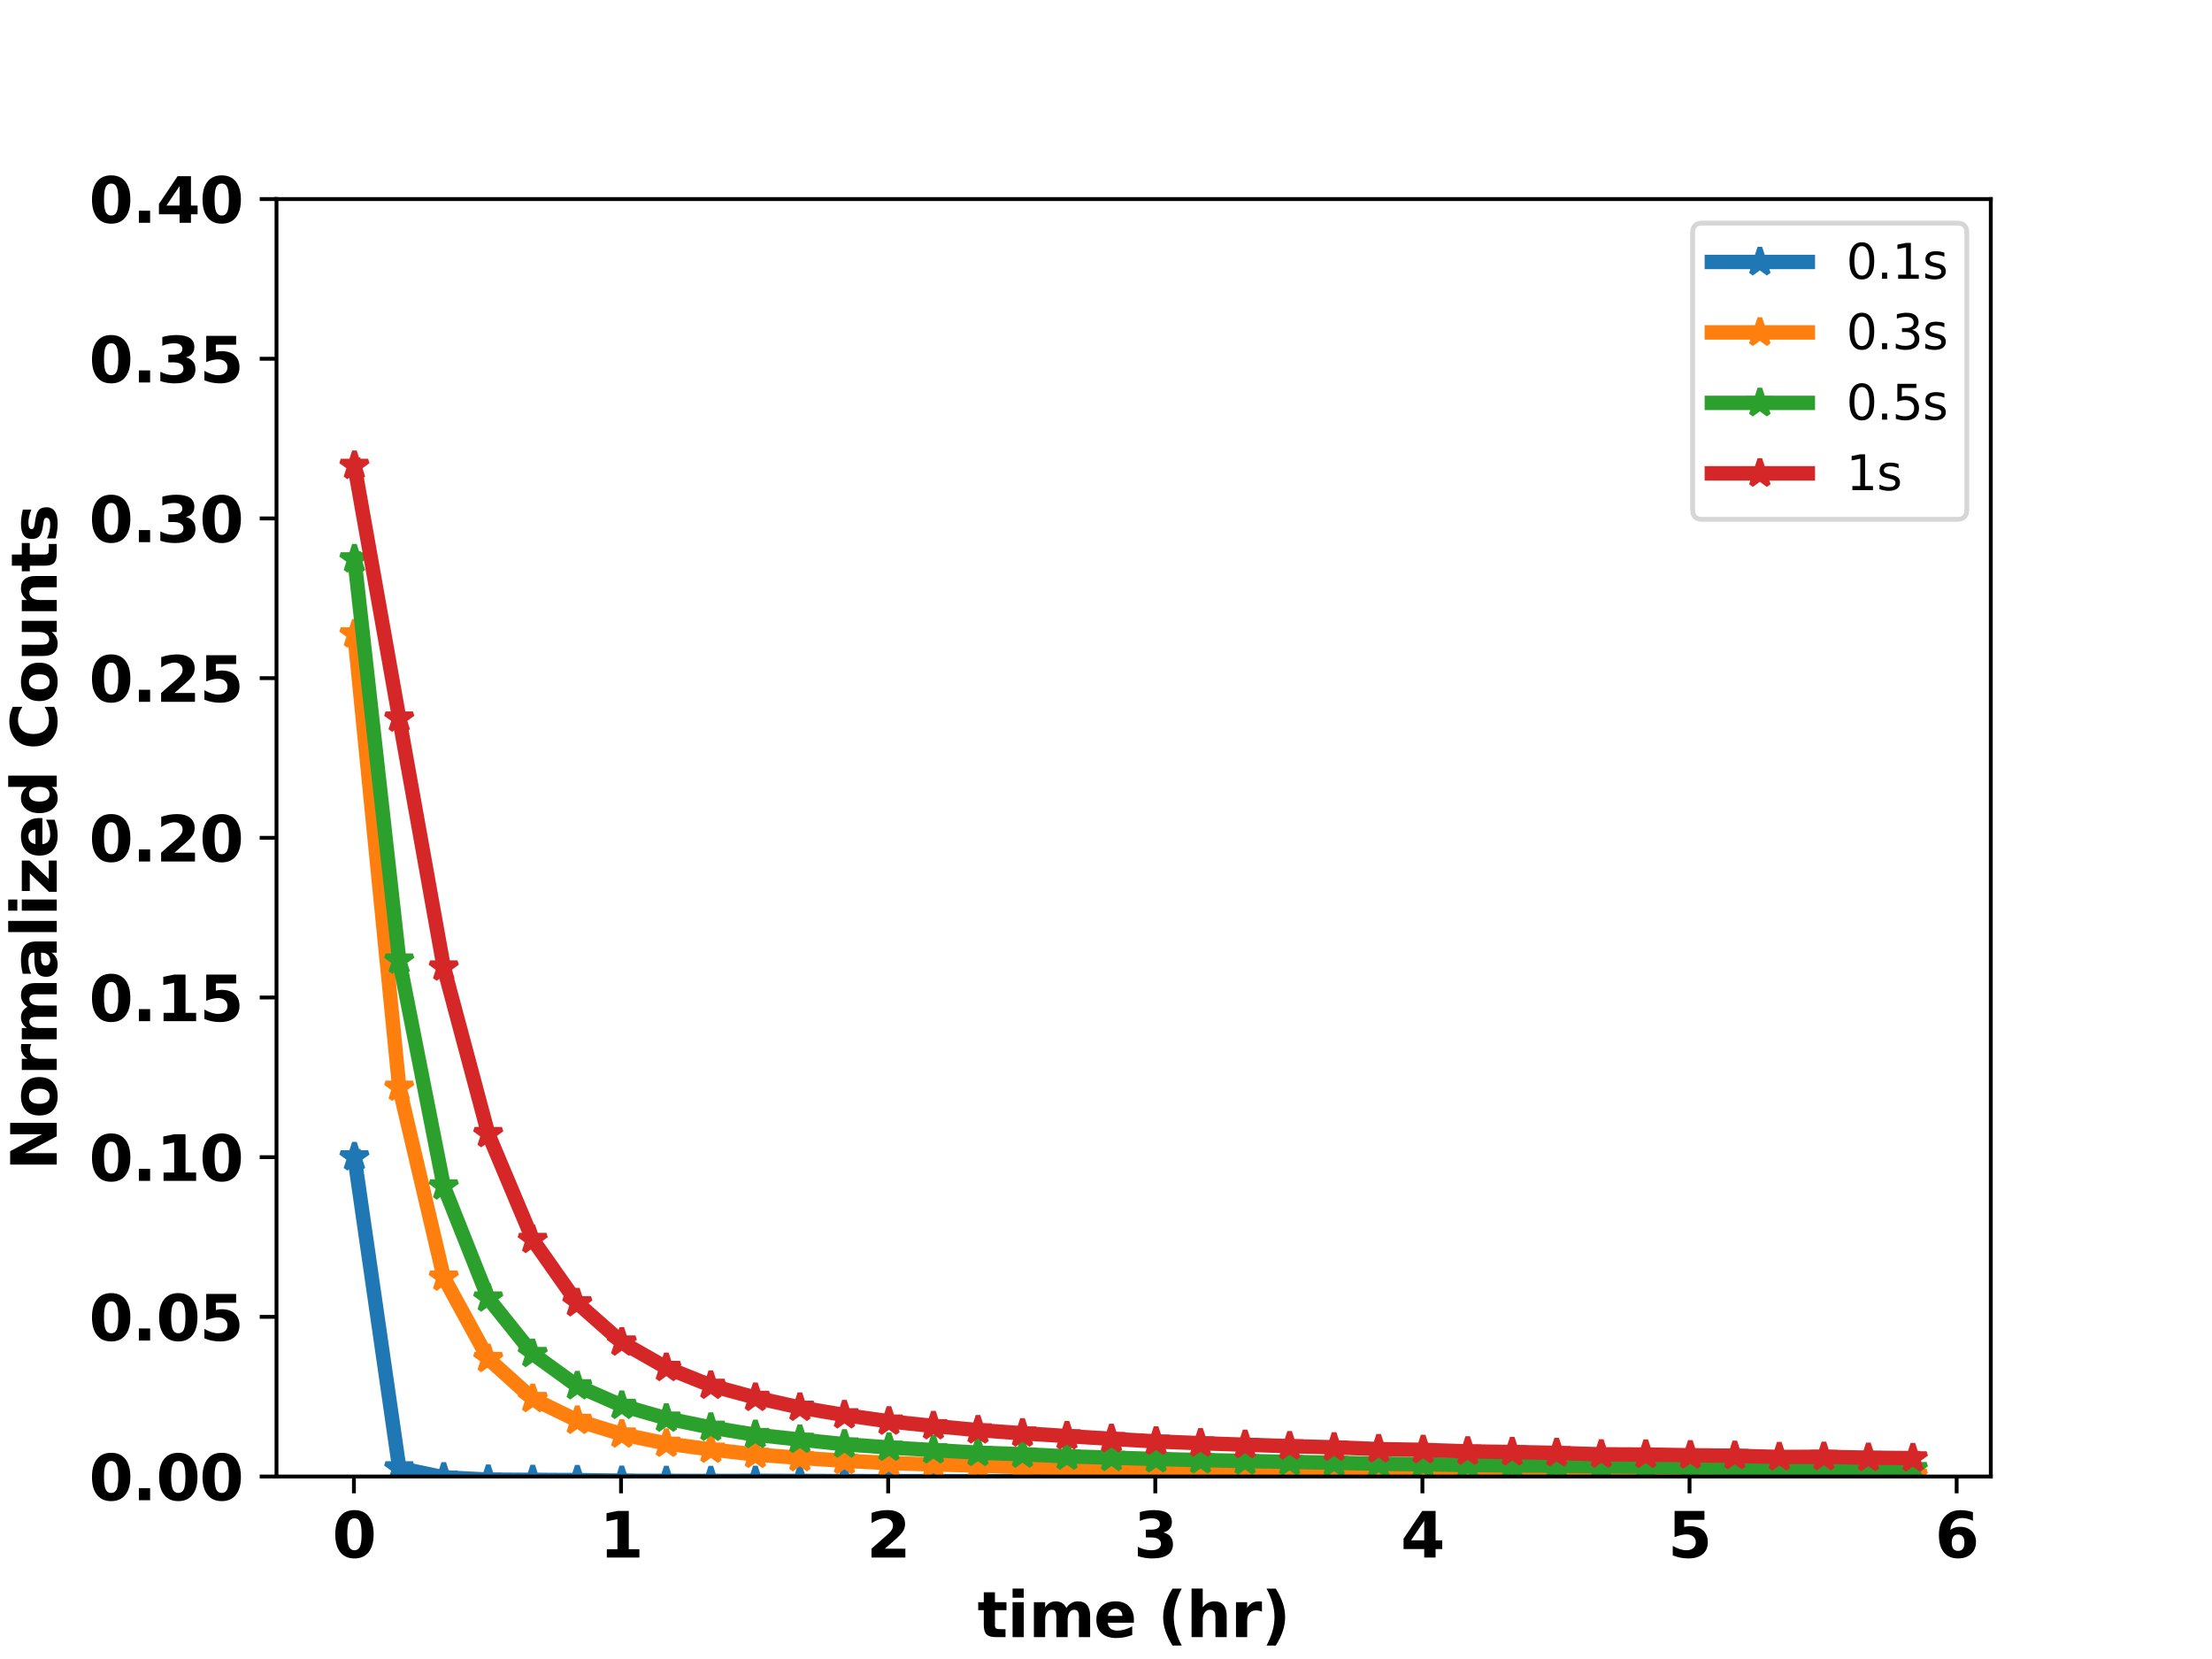 <?xml version="1.0" encoding="utf-8" standalone="no"?>
<!DOCTYPE svg PUBLIC "-//W3C//DTD SVG 1.1//EN"
  "http://www.w3.org/Graphics/SVG/1.1/DTD/svg11.dtd">
<svg height="345.6pt" version="1.1" viewBox="0 0 460.8 345.6" width="460.8pt" xmlns="http://www.w3.org/2000/svg" xmlns:xlink="http://www.w3.org/1999/xlink">
 <defs>
  <style type="text/css">*{stroke-linecap:butt;stroke-linejoin:round;}</style>
 </defs>
 <g id="figure_1">
  <g id="patch_1">
   <path d="M 0 345.6 
L 460.8 345.6 
L 460.8 0 
L 0 0 
z
" style="fill:#ffffff;"/>
  </g>
  <g id="axes_1">
   <g id="patch_2">
    <path d="M 57.6 307.584 
L 414.72 307.584 
L 414.72 41.472 
L 57.6 41.472 
z
" style="fill:#ffffff;"/>
   </g>
   <g id="matplotlib.axis_1">
    <g id="xtick_1">
     <g id="line2d_1">
      <defs>
       <path d="M 0 0 
L 0 3.5 
" id="m5502dea73c" style="stroke:#000000;stroke-width:0.8;"/>
      </defs>
      <g>
       <use style="stroke:#000000;stroke-width:0.8;" x="73.727" xlink:href="#m5502dea73c" y="307.584"/>
      </g>
     </g>
     <g id="text_1">
      <!-- 0 -->
      <g transform="translate(69.205 324.462)scale(0.13 -0.13)">
       <defs>
        <path d="M 2944 2338 
Q 2944 3213 2780 3570 
Q 2616 3928 2228 3928 
Q 1841 3928 1675 3570 
Q 1509 3213 1509 2338 
Q 1509 1453 1675 1090 
Q 1841 728 2228 728 
Q 2613 728 2778 1090 
Q 2944 1453 2944 2338 
z
M 4147 2328 
Q 4147 1169 3647 539 
Q 3147 -91 2228 -91 
Q 1306 -91 806 539 
Q 306 1169 306 2328 
Q 306 3491 806 4120 
Q 1306 4750 2228 4750 
Q 3147 4750 3647 4120 
Q 4147 3491 4147 2328 
z
" id="DejaVuSans-Bold-30" transform="scale(0.016)"/>
       </defs>
       <use xlink:href="#DejaVuSans-Bold-30"/>
      </g>
     </g>
    </g>
    <g id="xtick_2">
     <g id="line2d_2">
      <g>
       <use style="stroke:#000000;stroke-width:0.8;" x="129.374" xlink:href="#m5502dea73c" y="307.584"/>
      </g>
     </g>
     <g id="text_2">
      <!-- 1 -->
      <g transform="translate(124.851 324.462)scale(0.13 -0.13)">
       <defs>
        <path d="M 750 831 
L 1813 831 
L 1813 3847 
L 722 3622 
L 722 4441 
L 1806 4666 
L 2950 4666 
L 2950 831 
L 4013 831 
L 4013 0 
L 750 0 
L 750 831 
z
" id="DejaVuSans-Bold-31" transform="scale(0.016)"/>
       </defs>
       <use xlink:href="#DejaVuSans-Bold-31"/>
      </g>
     </g>
    </g>
    <g id="xtick_3">
     <g id="line2d_3">
      <g>
       <use style="stroke:#000000;stroke-width:0.8;" x="185.021" xlink:href="#m5502dea73c" y="307.584"/>
      </g>
     </g>
     <g id="text_3">
      <!-- 2 -->
      <g transform="translate(180.498 324.462)scale(0.13 -0.13)">
       <defs>
        <path d="M 1844 884 
L 3897 884 
L 3897 0 
L 506 0 
L 506 884 
L 2209 2388 
Q 2438 2594 2547 2791 
Q 2656 2988 2656 3200 
Q 2656 3528 2436 3728 
Q 2216 3928 1850 3928 
Q 1569 3928 1234 3808 
Q 900 3688 519 3450 
L 519 4475 
Q 925 4609 1322 4679 
Q 1719 4750 2100 4750 
Q 2938 4750 3402 4381 
Q 3866 4013 3866 3353 
Q 3866 2972 3669 2642 
Q 3472 2313 2841 1759 
L 1844 884 
z
" id="DejaVuSans-Bold-32" transform="scale(0.016)"/>
       </defs>
       <use xlink:href="#DejaVuSans-Bold-32"/>
      </g>
     </g>
    </g>
    <g id="xtick_4">
     <g id="line2d_4">
      <g>
       <use style="stroke:#000000;stroke-width:0.8;" x="240.667" xlink:href="#m5502dea73c" y="307.584"/>
      </g>
     </g>
     <g id="text_4">
      <!-- 3 -->
      <g transform="translate(236.145 324.462)scale(0.13 -0.13)">
       <defs>
        <path d="M 2981 2516 
Q 3453 2394 3698 2092 
Q 3944 1791 3944 1325 
Q 3944 631 3412 270 
Q 2881 -91 1863 -91 
Q 1503 -91 1142 -33 
Q 781 25 428 141 
L 428 1069 
Q 766 900 1098 814 
Q 1431 728 1753 728 
Q 2231 728 2486 893 
Q 2741 1059 2741 1369 
Q 2741 1688 2480 1852 
Q 2219 2016 1709 2016 
L 1228 2016 
L 1228 2791 
L 1734 2791 
Q 2188 2791 2409 2933 
Q 2631 3075 2631 3366 
Q 2631 3634 2415 3781 
Q 2200 3928 1806 3928 
Q 1516 3928 1219 3862 
Q 922 3797 628 3669 
L 628 4550 
Q 984 4650 1334 4700 
Q 1684 4750 2022 4750 
Q 2931 4750 3382 4451 
Q 3834 4153 3834 3553 
Q 3834 3144 3618 2883 
Q 3403 2622 2981 2516 
z
" id="DejaVuSans-Bold-33" transform="scale(0.016)"/>
       </defs>
       <use xlink:href="#DejaVuSans-Bold-33"/>
      </g>
     </g>
    </g>
    <g id="xtick_5">
     <g id="line2d_5">
      <g>
       <use style="stroke:#000000;stroke-width:0.8;" x="296.314" xlink:href="#m5502dea73c" y="307.584"/>
      </g>
     </g>
     <g id="text_5">
      <!-- 4 -->
      <g transform="translate(291.791 324.462)scale(0.13 -0.13)">
       <defs>
        <path d="M 2356 3675 
L 1038 1722 
L 2356 1722 
L 2356 3675 
z
M 2156 4666 
L 3494 4666 
L 3494 1722 
L 4159 1722 
L 4159 850 
L 3494 850 
L 3494 0 
L 2356 0 
L 2356 850 
L 288 850 
L 288 1881 
L 2156 4666 
z
" id="DejaVuSans-Bold-34" transform="scale(0.016)"/>
       </defs>
       <use xlink:href="#DejaVuSans-Bold-34"/>
      </g>
     </g>
    </g>
    <g id="xtick_6">
     <g id="line2d_6">
      <g>
       <use style="stroke:#000000;stroke-width:0.8;" x="351.961" xlink:href="#m5502dea73c" y="307.584"/>
      </g>
     </g>
     <g id="text_6">
      <!-- 5 -->
      <g transform="translate(347.438 324.462)scale(0.13 -0.13)">
       <defs>
        <path d="M 678 4666 
L 3669 4666 
L 3669 3781 
L 1638 3781 
L 1638 3059 
Q 1775 3097 1914 3117 
Q 2053 3138 2203 3138 
Q 3056 3138 3531 2711 
Q 4006 2284 4006 1522 
Q 4006 766 3489 337 
Q 2972 -91 2053 -91 
Q 1656 -91 1267 -14 
Q 878 63 494 219 
L 494 1166 
Q 875 947 1217 837 
Q 1559 728 1863 728 
Q 2300 728 2551 942 
Q 2803 1156 2803 1522 
Q 2803 1891 2551 2103 
Q 2300 2316 1863 2316 
Q 1603 2316 1309 2248 
Q 1016 2181 678 2041 
L 678 4666 
z
" id="DejaVuSans-Bold-35" transform="scale(0.016)"/>
       </defs>
       <use xlink:href="#DejaVuSans-Bold-35"/>
      </g>
     </g>
    </g>
    <g id="xtick_7">
     <g id="line2d_7">
      <g>
       <use style="stroke:#000000;stroke-width:0.8;" x="407.607" xlink:href="#m5502dea73c" y="307.584"/>
      </g>
     </g>
     <g id="text_7">
      <!-- 6 -->
      <g transform="translate(403.085 324.462)scale(0.13 -0.13)">
       <defs>
        <path d="M 2316 2303 
Q 2000 2303 1842 2098 
Q 1684 1894 1684 1484 
Q 1684 1075 1842 870 
Q 2000 666 2316 666 
Q 2634 666 2792 870 
Q 2950 1075 2950 1484 
Q 2950 1894 2792 2098 
Q 2634 2303 2316 2303 
z
M 3803 4544 
L 3803 3681 
Q 3506 3822 3243 3889 
Q 2981 3956 2731 3956 
Q 2194 3956 1894 3657 
Q 1594 3359 1544 2772 
Q 1750 2925 1990 3001 
Q 2231 3078 2516 3078 
Q 3231 3078 3670 2659 
Q 4109 2241 4109 1563 
Q 4109 813 3618 361 
Q 3128 -91 2303 -91 
Q 1394 -91 895 523 
Q 397 1138 397 2266 
Q 397 3422 980 4083 
Q 1563 4744 2578 4744 
Q 2900 4744 3203 4694 
Q 3506 4644 3803 4544 
z
" id="DejaVuSans-Bold-36" transform="scale(0.016)"/>
       </defs>
       <use xlink:href="#DejaVuSans-Bold-36"/>
      </g>
     </g>
    </g>
    <g id="text_8">
     <!-- time (hr) -->
     <g transform="translate(203.606 341.044)scale(0.13 -0.13)">
      <defs>
       <path d="M 1759 4494 
L 1759 3500 
L 2913 3500 
L 2913 2700 
L 1759 2700 
L 1759 1216 
Q 1759 972 1856 886 
Q 1953 800 2241 800 
L 2816 800 
L 2816 0 
L 1856 0 
Q 1194 0 917 276 
Q 641 553 641 1216 
L 641 2700 
L 84 2700 
L 84 3500 
L 641 3500 
L 641 4494 
L 1759 4494 
z
" id="DejaVuSans-Bold-74" transform="scale(0.016)"/>
       <path d="M 538 3500 
L 1656 3500 
L 1656 0 
L 538 0 
L 538 3500 
z
M 538 4863 
L 1656 4863 
L 1656 3950 
L 538 3950 
L 538 4863 
z
" id="DejaVuSans-Bold-69" transform="scale(0.016)"/>
       <path d="M 3781 2919 
Q 3994 3244 4286 3414 
Q 4578 3584 4928 3584 
Q 5531 3584 5847 3212 
Q 6163 2841 6163 2131 
L 6163 0 
L 5038 0 
L 5038 1825 
Q 5041 1866 5042 1909 
Q 5044 1953 5044 2034 
Q 5044 2406 4934 2573 
Q 4825 2741 4581 2741 
Q 4263 2741 4089 2478 
Q 3916 2216 3909 1719 
L 3909 0 
L 2784 0 
L 2784 1825 
Q 2784 2406 2684 2573 
Q 2584 2741 2328 2741 
Q 2006 2741 1831 2477 
Q 1656 2213 1656 1722 
L 1656 0 
L 531 0 
L 531 3500 
L 1656 3500 
L 1656 2988 
Q 1863 3284 2130 3434 
Q 2397 3584 2719 3584 
Q 3081 3584 3359 3409 
Q 3638 3234 3781 2919 
z
" id="DejaVuSans-Bold-6d" transform="scale(0.016)"/>
       <path d="M 4031 1759 
L 4031 1441 
L 1416 1441 
Q 1456 1047 1700 850 
Q 1944 653 2381 653 
Q 2734 653 3104 758 
Q 3475 863 3866 1075 
L 3866 213 
Q 3469 63 3072 -14 
Q 2675 -91 2278 -91 
Q 1328 -91 801 392 
Q 275 875 275 1747 
Q 275 2603 792 3093 
Q 1309 3584 2216 3584 
Q 3041 3584 3536 3087 
Q 4031 2591 4031 1759 
z
M 2881 2131 
Q 2881 2450 2695 2645 
Q 2509 2841 2209 2841 
Q 1884 2841 1681 2658 
Q 1478 2475 1428 2131 
L 2881 2131 
z
" id="DejaVuSans-Bold-65" transform="scale(0.016)"/>
       <path id="DejaVuSans-Bold-20" transform="scale(0.016)"/>
       <path d="M 2413 -844 
L 1484 -844 
Q 1006 -72 778 623 
Q 550 1319 550 2003 
Q 550 2688 779 3389 
Q 1009 4091 1484 4856 
L 2413 4856 
Q 2013 4116 1813 3408 
Q 1613 2700 1613 2009 
Q 1613 1319 1811 609 
Q 2009 -100 2413 -844 
z
" id="DejaVuSans-Bold-28" transform="scale(0.016)"/>
       <path d="M 4056 2131 
L 4056 0 
L 2931 0 
L 2931 347 
L 2931 1625 
Q 2931 2084 2911 2256 
Q 2891 2428 2841 2509 
Q 2775 2619 2662 2680 
Q 2550 2741 2406 2741 
Q 2056 2741 1856 2470 
Q 1656 2200 1656 1722 
L 1656 0 
L 538 0 
L 538 4863 
L 1656 4863 
L 1656 2988 
Q 1909 3294 2193 3439 
Q 2478 3584 2822 3584 
Q 3428 3584 3742 3212 
Q 4056 2841 4056 2131 
z
" id="DejaVuSans-Bold-68" transform="scale(0.016)"/>
       <path d="M 3138 2547 
Q 2991 2616 2845 2648 
Q 2700 2681 2553 2681 
Q 2122 2681 1889 2404 
Q 1656 2128 1656 1613 
L 1656 0 
L 538 0 
L 538 3500 
L 1656 3500 
L 1656 2925 
Q 1872 3269 2151 3426 
Q 2431 3584 2822 3584 
Q 2878 3584 2943 3579 
Q 3009 3575 3134 3559 
L 3138 2547 
z
" id="DejaVuSans-Bold-72" transform="scale(0.016)"/>
       <path d="M 513 -844 
Q 913 -100 1113 609 
Q 1313 1319 1313 2009 
Q 1313 2700 1113 3408 
Q 913 4116 513 4856 
L 1441 4856 
Q 1916 4091 2145 3389 
Q 2375 2688 2375 2003 
Q 2375 1319 2147 623 
Q 1919 -72 1441 -844 
L 513 -844 
z
" id="DejaVuSans-Bold-29" transform="scale(0.016)"/>
      </defs>
      <use xlink:href="#DejaVuSans-Bold-74"/>
      <use x="47.803" xlink:href="#DejaVuSans-Bold-69"/>
      <use x="82.08" xlink:href="#DejaVuSans-Bold-6d"/>
      <use x="186.279" xlink:href="#DejaVuSans-Bold-65"/>
      <use x="254.102" xlink:href="#DejaVuSans-Bold-20"/>
      <use x="288.916" xlink:href="#DejaVuSans-Bold-28"/>
      <use x="334.619" xlink:href="#DejaVuSans-Bold-68"/>
      <use x="405.811" xlink:href="#DejaVuSans-Bold-72"/>
      <use x="455.127" xlink:href="#DejaVuSans-Bold-29"/>
     </g>
    </g>
   </g>
   <g id="matplotlib.axis_2">
    <g id="ytick_1">
     <g id="line2d_8">
      <defs>
       <path d="M 0 0 
L -3.5 0 
" id="mf79452b8f5" style="stroke:#000000;stroke-width:0.8;"/>
      </defs>
      <g>
       <use style="stroke:#000000;stroke-width:0.8;" x="57.6" xlink:href="#mf79452b8f5" y="307.584"/>
      </g>
     </g>
     <g id="text_9">
      <!-- 0.00 -->
      <g transform="translate(18.527 312.523)scale(0.13 -0.13)">
       <defs>
        <path d="M 653 1209 
L 1778 1209 
L 1778 0 
L 653 0 
L 653 1209 
z
" id="DejaVuSans-Bold-2e" transform="scale(0.016)"/>
       </defs>
       <use xlink:href="#DejaVuSans-Bold-30"/>
       <use x="69.58" xlink:href="#DejaVuSans-Bold-2e"/>
       <use x="107.568" xlink:href="#DejaVuSans-Bold-30"/>
       <use x="177.148" xlink:href="#DejaVuSans-Bold-30"/>
      </g>
     </g>
    </g>
    <g id="ytick_2">
     <g id="line2d_9">
      <g>
       <use style="stroke:#000000;stroke-width:0.8;" x="57.6" xlink:href="#mf79452b8f5" y="274.32"/>
      </g>
     </g>
     <g id="text_10">
      <!-- 0.05 -->
      <g transform="translate(18.527 279.259)scale(0.13 -0.13)">
       <use xlink:href="#DejaVuSans-Bold-30"/>
       <use x="69.58" xlink:href="#DejaVuSans-Bold-2e"/>
       <use x="107.568" xlink:href="#DejaVuSans-Bold-30"/>
       <use x="177.148" xlink:href="#DejaVuSans-Bold-35"/>
      </g>
     </g>
    </g>
    <g id="ytick_3">
     <g id="line2d_10">
      <g>
       <use style="stroke:#000000;stroke-width:0.8;" x="57.6" xlink:href="#mf79452b8f5" y="241.056"/>
      </g>
     </g>
     <g id="text_11">
      <!-- 0.10 -->
      <g transform="translate(18.527 245.995)scale(0.13 -0.13)">
       <use xlink:href="#DejaVuSans-Bold-30"/>
       <use x="69.58" xlink:href="#DejaVuSans-Bold-2e"/>
       <use x="107.568" xlink:href="#DejaVuSans-Bold-31"/>
       <use x="177.148" xlink:href="#DejaVuSans-Bold-30"/>
      </g>
     </g>
    </g>
    <g id="ytick_4">
     <g id="line2d_11">
      <g>
       <use style="stroke:#000000;stroke-width:0.8;" x="57.6" xlink:href="#mf79452b8f5" y="207.792"/>
      </g>
     </g>
     <g id="text_12">
      <!-- 0.15 -->
      <g transform="translate(18.527 212.731)scale(0.13 -0.13)">
       <use xlink:href="#DejaVuSans-Bold-30"/>
       <use x="69.58" xlink:href="#DejaVuSans-Bold-2e"/>
       <use x="107.568" xlink:href="#DejaVuSans-Bold-31"/>
       <use x="177.148" xlink:href="#DejaVuSans-Bold-35"/>
      </g>
     </g>
    </g>
    <g id="ytick_5">
     <g id="line2d_12">
      <g>
       <use style="stroke:#000000;stroke-width:0.8;" x="57.6" xlink:href="#mf79452b8f5" y="174.528"/>
      </g>
     </g>
     <g id="text_13">
      <!-- 0.20 -->
      <g transform="translate(18.527 179.467)scale(0.13 -0.13)">
       <use xlink:href="#DejaVuSans-Bold-30"/>
       <use x="69.58" xlink:href="#DejaVuSans-Bold-2e"/>
       <use x="107.568" xlink:href="#DejaVuSans-Bold-32"/>
       <use x="177.148" xlink:href="#DejaVuSans-Bold-30"/>
      </g>
     </g>
    </g>
    <g id="ytick_6">
     <g id="line2d_13">
      <g>
       <use style="stroke:#000000;stroke-width:0.8;" x="57.6" xlink:href="#mf79452b8f5" y="141.264"/>
      </g>
     </g>
     <g id="text_14">
      <!-- 0.25 -->
      <g transform="translate(18.527 146.203)scale(0.13 -0.13)">
       <use xlink:href="#DejaVuSans-Bold-30"/>
       <use x="69.58" xlink:href="#DejaVuSans-Bold-2e"/>
       <use x="107.568" xlink:href="#DejaVuSans-Bold-32"/>
       <use x="177.148" xlink:href="#DejaVuSans-Bold-35"/>
      </g>
     </g>
    </g>
    <g id="ytick_7">
     <g id="line2d_14">
      <g>
       <use style="stroke:#000000;stroke-width:0.8;" x="57.6" xlink:href="#mf79452b8f5" y="108"/>
      </g>
     </g>
     <g id="text_15">
      <!-- 0.30 -->
      <g transform="translate(18.527 112.939)scale(0.13 -0.13)">
       <use xlink:href="#DejaVuSans-Bold-30"/>
       <use x="69.58" xlink:href="#DejaVuSans-Bold-2e"/>
       <use x="107.568" xlink:href="#DejaVuSans-Bold-33"/>
       <use x="177.148" xlink:href="#DejaVuSans-Bold-30"/>
      </g>
     </g>
    </g>
    <g id="ytick_8">
     <g id="line2d_15">
      <g>
       <use style="stroke:#000000;stroke-width:0.8;" x="57.6" xlink:href="#mf79452b8f5" y="74.736"/>
      </g>
     </g>
     <g id="text_16">
      <!-- 0.35 -->
      <g transform="translate(18.527 79.675)scale(0.13 -0.13)">
       <use xlink:href="#DejaVuSans-Bold-30"/>
       <use x="69.58" xlink:href="#DejaVuSans-Bold-2e"/>
       <use x="107.568" xlink:href="#DejaVuSans-Bold-33"/>
       <use x="177.148" xlink:href="#DejaVuSans-Bold-35"/>
      </g>
     </g>
    </g>
    <g id="ytick_9">
     <g id="line2d_16">
      <g>
       <use style="stroke:#000000;stroke-width:0.8;" x="57.6" xlink:href="#mf79452b8f5" y="41.472"/>
      </g>
     </g>
     <g id="text_17">
      <!-- 0.40 -->
      <g transform="translate(18.527 46.411)scale(0.13 -0.13)">
       <use xlink:href="#DejaVuSans-Bold-30"/>
       <use x="69.58" xlink:href="#DejaVuSans-Bold-2e"/>
       <use x="107.568" xlink:href="#DejaVuSans-Bold-34"/>
       <use x="177.148" xlink:href="#DejaVuSans-Bold-30"/>
      </g>
     </g>
    </g>
    <g id="text_18">
     <!-- Normalized Counts -->
     <g transform="translate(11.823 243.828)rotate(-90)scale(0.13 -0.13)">
      <defs>
       <path d="M 588 4666 
L 1931 4666 
L 3628 1466 
L 3628 4666 
L 4769 4666 
L 4769 0 
L 3425 0 
L 1728 3200 
L 1728 0 
L 588 0 
L 588 4666 
z
" id="DejaVuSans-Bold-4e" transform="scale(0.016)"/>
       <path d="M 2203 2784 
Q 1831 2784 1636 2517 
Q 1441 2250 1441 1747 
Q 1441 1244 1636 976 
Q 1831 709 2203 709 
Q 2569 709 2762 976 
Q 2956 1244 2956 1747 
Q 2956 2250 2762 2517 
Q 2569 2784 2203 2784 
z
M 2203 3584 
Q 3106 3584 3614 3096 
Q 4122 2609 4122 1747 
Q 4122 884 3614 396 
Q 3106 -91 2203 -91 
Q 1297 -91 786 396 
Q 275 884 275 1747 
Q 275 2609 786 3096 
Q 1297 3584 2203 3584 
z
" id="DejaVuSans-Bold-6f" transform="scale(0.016)"/>
       <path d="M 2106 1575 
Q 1756 1575 1579 1456 
Q 1403 1338 1403 1106 
Q 1403 894 1545 773 
Q 1688 653 1941 653 
Q 2256 653 2472 879 
Q 2688 1106 2688 1447 
L 2688 1575 
L 2106 1575 
z
M 3816 1997 
L 3816 0 
L 2688 0 
L 2688 519 
Q 2463 200 2181 54 
Q 1900 -91 1497 -91 
Q 953 -91 614 226 
Q 275 544 275 1050 
Q 275 1666 698 1953 
Q 1122 2241 2028 2241 
L 2688 2241 
L 2688 2328 
Q 2688 2594 2478 2717 
Q 2269 2841 1825 2841 
Q 1466 2841 1156 2769 
Q 847 2697 581 2553 
L 581 3406 
Q 941 3494 1303 3539 
Q 1666 3584 2028 3584 
Q 2975 3584 3395 3211 
Q 3816 2838 3816 1997 
z
" id="DejaVuSans-Bold-61" transform="scale(0.016)"/>
       <path d="M 538 4863 
L 1656 4863 
L 1656 0 
L 538 0 
L 538 4863 
z
" id="DejaVuSans-Bold-6c" transform="scale(0.016)"/>
       <path d="M 366 3500 
L 3419 3500 
L 3419 2719 
L 1575 800 
L 3419 800 
L 3419 0 
L 288 0 
L 288 781 
L 2131 2700 
L 366 2700 
L 366 3500 
z
" id="DejaVuSans-Bold-7a" transform="scale(0.016)"/>
       <path d="M 2919 2988 
L 2919 4863 
L 4044 4863 
L 4044 0 
L 2919 0 
L 2919 506 
Q 2688 197 2409 53 
Q 2131 -91 1766 -91 
Q 1119 -91 703 423 
Q 288 938 288 1747 
Q 288 2556 703 3070 
Q 1119 3584 1766 3584 
Q 2128 3584 2408 3439 
Q 2688 3294 2919 2988 
z
M 2181 722 
Q 2541 722 2730 984 
Q 2919 1247 2919 1747 
Q 2919 2247 2730 2509 
Q 2541 2772 2181 2772 
Q 1825 2772 1636 2509 
Q 1447 2247 1447 1747 
Q 1447 1247 1636 984 
Q 1825 722 2181 722 
z
" id="DejaVuSans-Bold-64" transform="scale(0.016)"/>
       <path d="M 4288 256 
Q 3956 84 3597 -3 
Q 3238 -91 2847 -91 
Q 1681 -91 1000 561 
Q 319 1213 319 2328 
Q 319 3447 1000 4098 
Q 1681 4750 2847 4750 
Q 3238 4750 3597 4662 
Q 3956 4575 4288 4403 
L 4288 3438 
Q 3953 3666 3628 3772 
Q 3303 3878 2944 3878 
Q 2300 3878 1931 3465 
Q 1563 3053 1563 2328 
Q 1563 1606 1931 1193 
Q 2300 781 2944 781 
Q 3303 781 3628 887 
Q 3953 994 4288 1222 
L 4288 256 
z
" id="DejaVuSans-Bold-43" transform="scale(0.016)"/>
       <path d="M 500 1363 
L 500 3500 
L 1625 3500 
L 1625 3150 
Q 1625 2866 1622 2436 
Q 1619 2006 1619 1863 
Q 1619 1441 1641 1255 
Q 1663 1069 1716 984 
Q 1784 875 1895 815 
Q 2006 756 2150 756 
Q 2500 756 2700 1025 
Q 2900 1294 2900 1772 
L 2900 3500 
L 4019 3500 
L 4019 0 
L 2900 0 
L 2900 506 
Q 2647 200 2364 54 
Q 2081 -91 1741 -91 
Q 1134 -91 817 281 
Q 500 653 500 1363 
z
" id="DejaVuSans-Bold-75" transform="scale(0.016)"/>
       <path d="M 4056 2131 
L 4056 0 
L 2931 0 
L 2931 347 
L 2931 1631 
Q 2931 2084 2911 2256 
Q 2891 2428 2841 2509 
Q 2775 2619 2662 2680 
Q 2550 2741 2406 2741 
Q 2056 2741 1856 2470 
Q 1656 2200 1656 1722 
L 1656 0 
L 538 0 
L 538 3500 
L 1656 3500 
L 1656 2988 
Q 1909 3294 2193 3439 
Q 2478 3584 2822 3584 
Q 3428 3584 3742 3212 
Q 4056 2841 4056 2131 
z
" id="DejaVuSans-Bold-6e" transform="scale(0.016)"/>
       <path d="M 3272 3391 
L 3272 2541 
Q 2913 2691 2578 2766 
Q 2244 2841 1947 2841 
Q 1628 2841 1473 2761 
Q 1319 2681 1319 2516 
Q 1319 2381 1436 2309 
Q 1553 2238 1856 2203 
L 2053 2175 
Q 2913 2066 3209 1816 
Q 3506 1566 3506 1031 
Q 3506 472 3093 190 
Q 2681 -91 1863 -91 
Q 1516 -91 1145 -36 
Q 775 19 384 128 
L 384 978 
Q 719 816 1070 734 
Q 1422 653 1784 653 
Q 2113 653 2278 743 
Q 2444 834 2444 1013 
Q 2444 1163 2330 1236 
Q 2216 1309 1875 1350 
L 1678 1375 
Q 931 1469 631 1722 
Q 331 1975 331 2491 
Q 331 3047 712 3315 
Q 1094 3584 1881 3584 
Q 2191 3584 2531 3537 
Q 2872 3491 3272 3391 
z
" id="DejaVuSans-Bold-73" transform="scale(0.016)"/>
      </defs>
      <use xlink:href="#DejaVuSans-Bold-4e"/>
      <use x="83.691" xlink:href="#DejaVuSans-Bold-6f"/>
      <use x="152.393" xlink:href="#DejaVuSans-Bold-72"/>
      <use x="201.709" xlink:href="#DejaVuSans-Bold-6d"/>
      <use x="305.908" xlink:href="#DejaVuSans-Bold-61"/>
      <use x="373.389" xlink:href="#DejaVuSans-Bold-6c"/>
      <use x="407.666" xlink:href="#DejaVuSans-Bold-69"/>
      <use x="441.943" xlink:href="#DejaVuSans-Bold-7a"/>
      <use x="500.146" xlink:href="#DejaVuSans-Bold-65"/>
      <use x="567.969" xlink:href="#DejaVuSans-Bold-64"/>
      <use x="639.551" xlink:href="#DejaVuSans-Bold-20"/>
      <use x="674.365" xlink:href="#DejaVuSans-Bold-43"/>
      <use x="747.754" xlink:href="#DejaVuSans-Bold-6f"/>
      <use x="816.455" xlink:href="#DejaVuSans-Bold-75"/>
      <use x="887.646" xlink:href="#DejaVuSans-Bold-6e"/>
      <use x="958.838" xlink:href="#DejaVuSans-Bold-74"/>
      <use x="1006.641" xlink:href="#DejaVuSans-Bold-73"/>
     </g>
    </g>
   </g>
   <g id="line2d_17">
    <path clip-path="url(#pcf5d8d86ce)" d="M 73.833 241.025 
L 83.167 305.822 
L 92.438 307.753 
L 101.709 308.233 
L 110.974 308.293 
L 120.26 308.329 
L 129.529 308.465 
L 138.81 308.494 
L 148.077 308.511 
L 157.359 308.488 
L 166.628 308.503 
L 175.913 308.535 
L 185.183 308.559 
L 194.45 308.551 
L 203.734 308.558 
L 213.004 308.53 
L 222.27 308.549 
L 231.542 308.521 
L 240.83 308.581 
L 250.096 308.595 
L 259.381 308.66 
L 268.651 308.561 
L 277.919 308.616 
L 287.2 308.589 
L 296.468 308.596 
L 305.751 308.672 
L 315.022 308.567 
L 324.287 308.609 
L 333.574 308.613 
L 342.842 308.643 
L 352.127 308.666 
L 361.393 308.6 
L 370.663 308.7 
L 379.948 308.602 
L 389.218 308.678 
L 398.487 308.585 
" style="fill:none;stroke:#1f77b4;stroke-linecap:square;stroke-width:3;"/>
    <defs>
     <path d="M 0 -3 
L -0.674 -0.927 
L -2.853 -0.927 
L -1.09 0.354 
L -1.763 2.427 
L -0 1.146 
L 1.763 2.427 
L 1.09 0.354 
L 2.853 -0.927 
L 0.674 -0.927 
z
" id="m6438d21c1e" style="stroke:#1f77b4;stroke-linejoin:bevel;"/>
    </defs>
    <g clip-path="url(#pcf5d8d86ce)">
     <use style="fill:#1f77b4;stroke:#1f77b4;stroke-linejoin:bevel;" x="73.833" xlink:href="#m6438d21c1e" y="241.025"/>
     <use style="fill:#1f77b4;stroke:#1f77b4;stroke-linejoin:bevel;" x="83.167" xlink:href="#m6438d21c1e" y="305.822"/>
     <use style="fill:#1f77b4;stroke:#1f77b4;stroke-linejoin:bevel;" x="92.438" xlink:href="#m6438d21c1e" y="307.753"/>
     <use style="fill:#1f77b4;stroke:#1f77b4;stroke-linejoin:bevel;" x="101.709" xlink:href="#m6438d21c1e" y="308.233"/>
     <use style="fill:#1f77b4;stroke:#1f77b4;stroke-linejoin:bevel;" x="110.974" xlink:href="#m6438d21c1e" y="308.293"/>
     <use style="fill:#1f77b4;stroke:#1f77b4;stroke-linejoin:bevel;" x="120.26" xlink:href="#m6438d21c1e" y="308.329"/>
     <use style="fill:#1f77b4;stroke:#1f77b4;stroke-linejoin:bevel;" x="129.529" xlink:href="#m6438d21c1e" y="308.465"/>
     <use style="fill:#1f77b4;stroke:#1f77b4;stroke-linejoin:bevel;" x="138.81" xlink:href="#m6438d21c1e" y="308.494"/>
     <use style="fill:#1f77b4;stroke:#1f77b4;stroke-linejoin:bevel;" x="148.077" xlink:href="#m6438d21c1e" y="308.511"/>
     <use style="fill:#1f77b4;stroke:#1f77b4;stroke-linejoin:bevel;" x="157.359" xlink:href="#m6438d21c1e" y="308.488"/>
     <use style="fill:#1f77b4;stroke:#1f77b4;stroke-linejoin:bevel;" x="166.628" xlink:href="#m6438d21c1e" y="308.503"/>
     <use style="fill:#1f77b4;stroke:#1f77b4;stroke-linejoin:bevel;" x="175.913" xlink:href="#m6438d21c1e" y="308.535"/>
     <use style="fill:#1f77b4;stroke:#1f77b4;stroke-linejoin:bevel;" x="185.183" xlink:href="#m6438d21c1e" y="308.559"/>
     <use style="fill:#1f77b4;stroke:#1f77b4;stroke-linejoin:bevel;" x="194.45" xlink:href="#m6438d21c1e" y="308.551"/>
     <use style="fill:#1f77b4;stroke:#1f77b4;stroke-linejoin:bevel;" x="203.734" xlink:href="#m6438d21c1e" y="308.558"/>
     <use style="fill:#1f77b4;stroke:#1f77b4;stroke-linejoin:bevel;" x="213.004" xlink:href="#m6438d21c1e" y="308.53"/>
     <use style="fill:#1f77b4;stroke:#1f77b4;stroke-linejoin:bevel;" x="222.27" xlink:href="#m6438d21c1e" y="308.549"/>
     <use style="fill:#1f77b4;stroke:#1f77b4;stroke-linejoin:bevel;" x="231.542" xlink:href="#m6438d21c1e" y="308.521"/>
     <use style="fill:#1f77b4;stroke:#1f77b4;stroke-linejoin:bevel;" x="240.83" xlink:href="#m6438d21c1e" y="308.581"/>
     <use style="fill:#1f77b4;stroke:#1f77b4;stroke-linejoin:bevel;" x="250.096" xlink:href="#m6438d21c1e" y="308.595"/>
     <use style="fill:#1f77b4;stroke:#1f77b4;stroke-linejoin:bevel;" x="259.381" xlink:href="#m6438d21c1e" y="308.66"/>
     <use style="fill:#1f77b4;stroke:#1f77b4;stroke-linejoin:bevel;" x="268.651" xlink:href="#m6438d21c1e" y="308.561"/>
     <use style="fill:#1f77b4;stroke:#1f77b4;stroke-linejoin:bevel;" x="277.919" xlink:href="#m6438d21c1e" y="308.616"/>
     <use style="fill:#1f77b4;stroke:#1f77b4;stroke-linejoin:bevel;" x="287.2" xlink:href="#m6438d21c1e" y="308.589"/>
     <use style="fill:#1f77b4;stroke:#1f77b4;stroke-linejoin:bevel;" x="296.468" xlink:href="#m6438d21c1e" y="308.596"/>
     <use style="fill:#1f77b4;stroke:#1f77b4;stroke-linejoin:bevel;" x="305.751" xlink:href="#m6438d21c1e" y="308.672"/>
     <use style="fill:#1f77b4;stroke:#1f77b4;stroke-linejoin:bevel;" x="315.022" xlink:href="#m6438d21c1e" y="308.567"/>
     <use style="fill:#1f77b4;stroke:#1f77b4;stroke-linejoin:bevel;" x="324.287" xlink:href="#m6438d21c1e" y="308.609"/>
     <use style="fill:#1f77b4;stroke:#1f77b4;stroke-linejoin:bevel;" x="333.574" xlink:href="#m6438d21c1e" y="308.613"/>
     <use style="fill:#1f77b4;stroke:#1f77b4;stroke-linejoin:bevel;" x="342.842" xlink:href="#m6438d21c1e" y="308.643"/>
     <use style="fill:#1f77b4;stroke:#1f77b4;stroke-linejoin:bevel;" x="352.127" xlink:href="#m6438d21c1e" y="308.666"/>
     <use style="fill:#1f77b4;stroke:#1f77b4;stroke-linejoin:bevel;" x="361.393" xlink:href="#m6438d21c1e" y="308.6"/>
     <use style="fill:#1f77b4;stroke:#1f77b4;stroke-linejoin:bevel;" x="370.663" xlink:href="#m6438d21c1e" y="308.7"/>
     <use style="fill:#1f77b4;stroke:#1f77b4;stroke-linejoin:bevel;" x="379.948" xlink:href="#m6438d21c1e" y="308.602"/>
     <use style="fill:#1f77b4;stroke:#1f77b4;stroke-linejoin:bevel;" x="389.218" xlink:href="#m6438d21c1e" y="308.678"/>
     <use style="fill:#1f77b4;stroke:#1f77b4;stroke-linejoin:bevel;" x="398.487" xlink:href="#m6438d21c1e" y="308.585"/>
    </g>
   </g>
   <g id="line2d_18">
    <path clip-path="url(#pcf5d8d86ce)" d="M 73.833 132.101 
L 83.167 226.527 
L 92.438 266.095 
L 101.709 283.045 
L 110.974 291.387 
L 120.26 295.928 
L 129.529 298.788 
L 138.81 300.706 
L 148.077 301.94 
L 157.359 303.007 
L 166.628 303.699 
L 175.913 304.305 
L 185.183 304.779 
L 194.45 305.076 
L 203.734 305.306 
L 213.004 305.629 
L 222.27 305.868 
L 231.542 306.013 
L 240.83 306.17 
L 250.096 306.281 
L 259.381 306.419 
L 268.651 306.641 
L 277.919 306.723 
L 287.2 306.712 
L 296.468 306.821 
L 305.751 306.865 
L 315.022 307.036 
L 324.287 307.118 
L 333.574 307.123 
L 342.842 307.048 
L 352.127 307.11 
L 361.393 307.171 
L 370.663 307.282 
L 379.948 307.194 
L 389.218 307.237 
L 398.487 307.363 
" style="fill:none;stroke:#ff7f0e;stroke-linecap:square;stroke-width:3;"/>
    <defs>
     <path d="M 0 -3 
L -0.674 -0.927 
L -2.853 -0.927 
L -1.09 0.354 
L -1.763 2.427 
L -0 1.146 
L 1.763 2.427 
L 1.09 0.354 
L 2.853 -0.927 
L 0.674 -0.927 
z
" id="m8f5aba7d44" style="stroke:#ff7f0e;stroke-linejoin:bevel;"/>
    </defs>
    <g clip-path="url(#pcf5d8d86ce)">
     <use style="fill:#ff7f0e;stroke:#ff7f0e;stroke-linejoin:bevel;" x="73.833" xlink:href="#m8f5aba7d44" y="132.101"/>
     <use style="fill:#ff7f0e;stroke:#ff7f0e;stroke-linejoin:bevel;" x="83.167" xlink:href="#m8f5aba7d44" y="226.527"/>
     <use style="fill:#ff7f0e;stroke:#ff7f0e;stroke-linejoin:bevel;" x="92.438" xlink:href="#m8f5aba7d44" y="266.095"/>
     <use style="fill:#ff7f0e;stroke:#ff7f0e;stroke-linejoin:bevel;" x="101.709" xlink:href="#m8f5aba7d44" y="283.045"/>
     <use style="fill:#ff7f0e;stroke:#ff7f0e;stroke-linejoin:bevel;" x="110.974" xlink:href="#m8f5aba7d44" y="291.387"/>
     <use style="fill:#ff7f0e;stroke:#ff7f0e;stroke-linejoin:bevel;" x="120.26" xlink:href="#m8f5aba7d44" y="295.928"/>
     <use style="fill:#ff7f0e;stroke:#ff7f0e;stroke-linejoin:bevel;" x="129.529" xlink:href="#m8f5aba7d44" y="298.788"/>
     <use style="fill:#ff7f0e;stroke:#ff7f0e;stroke-linejoin:bevel;" x="138.81" xlink:href="#m8f5aba7d44" y="300.706"/>
     <use style="fill:#ff7f0e;stroke:#ff7f0e;stroke-linejoin:bevel;" x="148.077" xlink:href="#m8f5aba7d44" y="301.94"/>
     <use style="fill:#ff7f0e;stroke:#ff7f0e;stroke-linejoin:bevel;" x="157.359" xlink:href="#m8f5aba7d44" y="303.007"/>
     <use style="fill:#ff7f0e;stroke:#ff7f0e;stroke-linejoin:bevel;" x="166.628" xlink:href="#m8f5aba7d44" y="303.699"/>
     <use style="fill:#ff7f0e;stroke:#ff7f0e;stroke-linejoin:bevel;" x="175.913" xlink:href="#m8f5aba7d44" y="304.305"/>
     <use style="fill:#ff7f0e;stroke:#ff7f0e;stroke-linejoin:bevel;" x="185.183" xlink:href="#m8f5aba7d44" y="304.779"/>
     <use style="fill:#ff7f0e;stroke:#ff7f0e;stroke-linejoin:bevel;" x="194.45" xlink:href="#m8f5aba7d44" y="305.076"/>
     <use style="fill:#ff7f0e;stroke:#ff7f0e;stroke-linejoin:bevel;" x="203.734" xlink:href="#m8f5aba7d44" y="305.306"/>
     <use style="fill:#ff7f0e;stroke:#ff7f0e;stroke-linejoin:bevel;" x="213.004" xlink:href="#m8f5aba7d44" y="305.629"/>
     <use style="fill:#ff7f0e;stroke:#ff7f0e;stroke-linejoin:bevel;" x="222.27" xlink:href="#m8f5aba7d44" y="305.868"/>
     <use style="fill:#ff7f0e;stroke:#ff7f0e;stroke-linejoin:bevel;" x="231.542" xlink:href="#m8f5aba7d44" y="306.013"/>
     <use style="fill:#ff7f0e;stroke:#ff7f0e;stroke-linejoin:bevel;" x="240.83" xlink:href="#m8f5aba7d44" y="306.17"/>
     <use style="fill:#ff7f0e;stroke:#ff7f0e;stroke-linejoin:bevel;" x="250.096" xlink:href="#m8f5aba7d44" y="306.281"/>
     <use style="fill:#ff7f0e;stroke:#ff7f0e;stroke-linejoin:bevel;" x="259.381" xlink:href="#m8f5aba7d44" y="306.419"/>
     <use style="fill:#ff7f0e;stroke:#ff7f0e;stroke-linejoin:bevel;" x="268.651" xlink:href="#m8f5aba7d44" y="306.641"/>
     <use style="fill:#ff7f0e;stroke:#ff7f0e;stroke-linejoin:bevel;" x="277.919" xlink:href="#m8f5aba7d44" y="306.723"/>
     <use style="fill:#ff7f0e;stroke:#ff7f0e;stroke-linejoin:bevel;" x="287.2" xlink:href="#m8f5aba7d44" y="306.712"/>
     <use style="fill:#ff7f0e;stroke:#ff7f0e;stroke-linejoin:bevel;" x="296.468" xlink:href="#m8f5aba7d44" y="306.821"/>
     <use style="fill:#ff7f0e;stroke:#ff7f0e;stroke-linejoin:bevel;" x="305.751" xlink:href="#m8f5aba7d44" y="306.865"/>
     <use style="fill:#ff7f0e;stroke:#ff7f0e;stroke-linejoin:bevel;" x="315.022" xlink:href="#m8f5aba7d44" y="307.036"/>
     <use style="fill:#ff7f0e;stroke:#ff7f0e;stroke-linejoin:bevel;" x="324.287" xlink:href="#m8f5aba7d44" y="307.118"/>
     <use style="fill:#ff7f0e;stroke:#ff7f0e;stroke-linejoin:bevel;" x="333.574" xlink:href="#m8f5aba7d44" y="307.123"/>
     <use style="fill:#ff7f0e;stroke:#ff7f0e;stroke-linejoin:bevel;" x="342.842" xlink:href="#m8f5aba7d44" y="307.048"/>
     <use style="fill:#ff7f0e;stroke:#ff7f0e;stroke-linejoin:bevel;" x="352.127" xlink:href="#m8f5aba7d44" y="307.11"/>
     <use style="fill:#ff7f0e;stroke:#ff7f0e;stroke-linejoin:bevel;" x="361.393" xlink:href="#m8f5aba7d44" y="307.171"/>
     <use style="fill:#ff7f0e;stroke:#ff7f0e;stroke-linejoin:bevel;" x="370.663" xlink:href="#m8f5aba7d44" y="307.282"/>
     <use style="fill:#ff7f0e;stroke:#ff7f0e;stroke-linejoin:bevel;" x="379.948" xlink:href="#m8f5aba7d44" y="307.194"/>
     <use style="fill:#ff7f0e;stroke:#ff7f0e;stroke-linejoin:bevel;" x="389.218" xlink:href="#m8f5aba7d44" y="307.237"/>
     <use style="fill:#ff7f0e;stroke:#ff7f0e;stroke-linejoin:bevel;" x="398.487" xlink:href="#m8f5aba7d44" y="307.363"/>
    </g>
   </g>
   <g id="line2d_19">
    <path clip-path="url(#pcf5d8d86ce)" d="M 73.833 116.462 
L 83.167 200.043 
L 92.438 247.103 
L 101.709 270.443 
L 110.974 282.01 
L 120.26 288.73 
L 129.529 292.806 
L 138.81 295.47 
L 148.077 297.367 
L 157.359 298.887 
L 166.628 299.88 
L 175.913 300.866 
L 185.183 301.534 
L 194.45 302.081 
L 203.734 302.617 
L 213.004 302.948 
L 222.27 303.381 
L 231.542 303.65 
L 240.83 303.94 
L 250.096 304.155 
L 259.381 304.35 
L 268.651 304.542 
L 277.919 304.71 
L 287.2 304.927 
L 296.468 305.039 
L 305.751 305.18 
L 315.022 305.29 
L 324.287 305.34 
L 333.574 305.465 
L 342.842 305.536 
L 352.127 305.655 
L 361.393 305.751 
L 370.663 305.83 
L 379.948 305.905 
L 389.218 305.878 
L 398.487 305.982 
" style="fill:none;stroke:#2ca02c;stroke-linecap:square;stroke-width:3;"/>
    <defs>
     <path d="M 0 -3 
L -0.674 -0.927 
L -2.853 -0.927 
L -1.09 0.354 
L -1.763 2.427 
L -0 1.146 
L 1.763 2.427 
L 1.09 0.354 
L 2.853 -0.927 
L 0.674 -0.927 
z
" id="m068a85fb3b" style="stroke:#2ca02c;stroke-linejoin:bevel;"/>
    </defs>
    <g clip-path="url(#pcf5d8d86ce)">
     <use style="fill:#2ca02c;stroke:#2ca02c;stroke-linejoin:bevel;" x="73.833" xlink:href="#m068a85fb3b" y="116.462"/>
     <use style="fill:#2ca02c;stroke:#2ca02c;stroke-linejoin:bevel;" x="83.167" xlink:href="#m068a85fb3b" y="200.043"/>
     <use style="fill:#2ca02c;stroke:#2ca02c;stroke-linejoin:bevel;" x="92.438" xlink:href="#m068a85fb3b" y="247.103"/>
     <use style="fill:#2ca02c;stroke:#2ca02c;stroke-linejoin:bevel;" x="101.709" xlink:href="#m068a85fb3b" y="270.443"/>
     <use style="fill:#2ca02c;stroke:#2ca02c;stroke-linejoin:bevel;" x="110.974" xlink:href="#m068a85fb3b" y="282.01"/>
     <use style="fill:#2ca02c;stroke:#2ca02c;stroke-linejoin:bevel;" x="120.26" xlink:href="#m068a85fb3b" y="288.73"/>
     <use style="fill:#2ca02c;stroke:#2ca02c;stroke-linejoin:bevel;" x="129.529" xlink:href="#m068a85fb3b" y="292.806"/>
     <use style="fill:#2ca02c;stroke:#2ca02c;stroke-linejoin:bevel;" x="138.81" xlink:href="#m068a85fb3b" y="295.47"/>
     <use style="fill:#2ca02c;stroke:#2ca02c;stroke-linejoin:bevel;" x="148.077" xlink:href="#m068a85fb3b" y="297.367"/>
     <use style="fill:#2ca02c;stroke:#2ca02c;stroke-linejoin:bevel;" x="157.359" xlink:href="#m068a85fb3b" y="298.887"/>
     <use style="fill:#2ca02c;stroke:#2ca02c;stroke-linejoin:bevel;" x="166.628" xlink:href="#m068a85fb3b" y="299.88"/>
     <use style="fill:#2ca02c;stroke:#2ca02c;stroke-linejoin:bevel;" x="175.913" xlink:href="#m068a85fb3b" y="300.866"/>
     <use style="fill:#2ca02c;stroke:#2ca02c;stroke-linejoin:bevel;" x="185.183" xlink:href="#m068a85fb3b" y="301.534"/>
     <use style="fill:#2ca02c;stroke:#2ca02c;stroke-linejoin:bevel;" x="194.45" xlink:href="#m068a85fb3b" y="302.081"/>
     <use style="fill:#2ca02c;stroke:#2ca02c;stroke-linejoin:bevel;" x="203.734" xlink:href="#m068a85fb3b" y="302.617"/>
     <use style="fill:#2ca02c;stroke:#2ca02c;stroke-linejoin:bevel;" x="213.004" xlink:href="#m068a85fb3b" y="302.948"/>
     <use style="fill:#2ca02c;stroke:#2ca02c;stroke-linejoin:bevel;" x="222.27" xlink:href="#m068a85fb3b" y="303.381"/>
     <use style="fill:#2ca02c;stroke:#2ca02c;stroke-linejoin:bevel;" x="231.542" xlink:href="#m068a85fb3b" y="303.65"/>
     <use style="fill:#2ca02c;stroke:#2ca02c;stroke-linejoin:bevel;" x="240.83" xlink:href="#m068a85fb3b" y="303.94"/>
     <use style="fill:#2ca02c;stroke:#2ca02c;stroke-linejoin:bevel;" x="250.096" xlink:href="#m068a85fb3b" y="304.155"/>
     <use style="fill:#2ca02c;stroke:#2ca02c;stroke-linejoin:bevel;" x="259.381" xlink:href="#m068a85fb3b" y="304.35"/>
     <use style="fill:#2ca02c;stroke:#2ca02c;stroke-linejoin:bevel;" x="268.651" xlink:href="#m068a85fb3b" y="304.542"/>
     <use style="fill:#2ca02c;stroke:#2ca02c;stroke-linejoin:bevel;" x="277.919" xlink:href="#m068a85fb3b" y="304.71"/>
     <use style="fill:#2ca02c;stroke:#2ca02c;stroke-linejoin:bevel;" x="287.2" xlink:href="#m068a85fb3b" y="304.927"/>
     <use style="fill:#2ca02c;stroke:#2ca02c;stroke-linejoin:bevel;" x="296.468" xlink:href="#m068a85fb3b" y="305.039"/>
     <use style="fill:#2ca02c;stroke:#2ca02c;stroke-linejoin:bevel;" x="305.751" xlink:href="#m068a85fb3b" y="305.18"/>
     <use style="fill:#2ca02c;stroke:#2ca02c;stroke-linejoin:bevel;" x="315.022" xlink:href="#m068a85fb3b" y="305.29"/>
     <use style="fill:#2ca02c;stroke:#2ca02c;stroke-linejoin:bevel;" x="324.287" xlink:href="#m068a85fb3b" y="305.34"/>
     <use style="fill:#2ca02c;stroke:#2ca02c;stroke-linejoin:bevel;" x="333.574" xlink:href="#m068a85fb3b" y="305.465"/>
     <use style="fill:#2ca02c;stroke:#2ca02c;stroke-linejoin:bevel;" x="342.842" xlink:href="#m068a85fb3b" y="305.536"/>
     <use style="fill:#2ca02c;stroke:#2ca02c;stroke-linejoin:bevel;" x="352.127" xlink:href="#m068a85fb3b" y="305.655"/>
     <use style="fill:#2ca02c;stroke:#2ca02c;stroke-linejoin:bevel;" x="361.393" xlink:href="#m068a85fb3b" y="305.751"/>
     <use style="fill:#2ca02c;stroke:#2ca02c;stroke-linejoin:bevel;" x="370.663" xlink:href="#m068a85fb3b" y="305.83"/>
     <use style="fill:#2ca02c;stroke:#2ca02c;stroke-linejoin:bevel;" x="379.948" xlink:href="#m068a85fb3b" y="305.905"/>
     <use style="fill:#2ca02c;stroke:#2ca02c;stroke-linejoin:bevel;" x="389.218" xlink:href="#m068a85fb3b" y="305.878"/>
     <use style="fill:#2ca02c;stroke:#2ca02c;stroke-linejoin:bevel;" x="398.487" xlink:href="#m068a85fb3b" y="305.982"/>
    </g>
   </g>
   <g id="line2d_20">
    <path clip-path="url(#pcf5d8d86ce)" d="M 73.833 96.994 
L 83.167 149.634 
L 92.438 201.489 
L 101.709 236.191 
L 110.974 258.243 
L 120.26 271.434 
L 129.529 279.619 
L 138.81 284.913 
L 148.077 288.63 
L 157.359 291.143 
L 166.628 293.209 
L 175.913 294.779 
L 185.183 296.092 
L 194.45 297.057 
L 203.734 297.92 
L 213.004 298.579 
L 222.27 299.159 
L 231.542 299.735 
L 240.83 300.281 
L 250.096 300.646 
L 259.381 300.964 
L 268.651 301.261 
L 277.919 301.504 
L 287.2 301.875 
L 296.468 302.036 
L 305.751 302.349 
L 315.022 302.482 
L 324.287 302.673 
L 333.574 302.964 
L 342.842 303.005 
L 352.127 303.156 
L 361.393 303.262 
L 370.663 303.521 
L 379.948 303.47 
L 389.218 303.67 
L 398.487 303.75 
" style="fill:none;stroke:#d62728;stroke-linecap:square;stroke-width:3;"/>
    <defs>
     <path d="M 0 -3 
L -0.674 -0.927 
L -2.853 -0.927 
L -1.09 0.354 
L -1.763 2.427 
L -0 1.146 
L 1.763 2.427 
L 1.09 0.354 
L 2.853 -0.927 
L 0.674 -0.927 
z
" id="m3431c91b33" style="stroke:#d62728;stroke-linejoin:bevel;"/>
    </defs>
    <g clip-path="url(#pcf5d8d86ce)">
     <use style="fill:#d62728;stroke:#d62728;stroke-linejoin:bevel;" x="73.833" xlink:href="#m3431c91b33" y="96.994"/>
     <use style="fill:#d62728;stroke:#d62728;stroke-linejoin:bevel;" x="83.167" xlink:href="#m3431c91b33" y="149.634"/>
     <use style="fill:#d62728;stroke:#d62728;stroke-linejoin:bevel;" x="92.438" xlink:href="#m3431c91b33" y="201.489"/>
     <use style="fill:#d62728;stroke:#d62728;stroke-linejoin:bevel;" x="101.709" xlink:href="#m3431c91b33" y="236.191"/>
     <use style="fill:#d62728;stroke:#d62728;stroke-linejoin:bevel;" x="110.974" xlink:href="#m3431c91b33" y="258.243"/>
     <use style="fill:#d62728;stroke:#d62728;stroke-linejoin:bevel;" x="120.26" xlink:href="#m3431c91b33" y="271.434"/>
     <use style="fill:#d62728;stroke:#d62728;stroke-linejoin:bevel;" x="129.529" xlink:href="#m3431c91b33" y="279.619"/>
     <use style="fill:#d62728;stroke:#d62728;stroke-linejoin:bevel;" x="138.81" xlink:href="#m3431c91b33" y="284.913"/>
     <use style="fill:#d62728;stroke:#d62728;stroke-linejoin:bevel;" x="148.077" xlink:href="#m3431c91b33" y="288.63"/>
     <use style="fill:#d62728;stroke:#d62728;stroke-linejoin:bevel;" x="157.359" xlink:href="#m3431c91b33" y="291.143"/>
     <use style="fill:#d62728;stroke:#d62728;stroke-linejoin:bevel;" x="166.628" xlink:href="#m3431c91b33" y="293.209"/>
     <use style="fill:#d62728;stroke:#d62728;stroke-linejoin:bevel;" x="175.913" xlink:href="#m3431c91b33" y="294.779"/>
     <use style="fill:#d62728;stroke:#d62728;stroke-linejoin:bevel;" x="185.183" xlink:href="#m3431c91b33" y="296.092"/>
     <use style="fill:#d62728;stroke:#d62728;stroke-linejoin:bevel;" x="194.45" xlink:href="#m3431c91b33" y="297.057"/>
     <use style="fill:#d62728;stroke:#d62728;stroke-linejoin:bevel;" x="203.734" xlink:href="#m3431c91b33" y="297.92"/>
     <use style="fill:#d62728;stroke:#d62728;stroke-linejoin:bevel;" x="213.004" xlink:href="#m3431c91b33" y="298.579"/>
     <use style="fill:#d62728;stroke:#d62728;stroke-linejoin:bevel;" x="222.27" xlink:href="#m3431c91b33" y="299.159"/>
     <use style="fill:#d62728;stroke:#d62728;stroke-linejoin:bevel;" x="231.542" xlink:href="#m3431c91b33" y="299.735"/>
     <use style="fill:#d62728;stroke:#d62728;stroke-linejoin:bevel;" x="240.83" xlink:href="#m3431c91b33" y="300.281"/>
     <use style="fill:#d62728;stroke:#d62728;stroke-linejoin:bevel;" x="250.096" xlink:href="#m3431c91b33" y="300.646"/>
     <use style="fill:#d62728;stroke:#d62728;stroke-linejoin:bevel;" x="259.381" xlink:href="#m3431c91b33" y="300.964"/>
     <use style="fill:#d62728;stroke:#d62728;stroke-linejoin:bevel;" x="268.651" xlink:href="#m3431c91b33" y="301.261"/>
     <use style="fill:#d62728;stroke:#d62728;stroke-linejoin:bevel;" x="277.919" xlink:href="#m3431c91b33" y="301.504"/>
     <use style="fill:#d62728;stroke:#d62728;stroke-linejoin:bevel;" x="287.2" xlink:href="#m3431c91b33" y="301.875"/>
     <use style="fill:#d62728;stroke:#d62728;stroke-linejoin:bevel;" x="296.468" xlink:href="#m3431c91b33" y="302.036"/>
     <use style="fill:#d62728;stroke:#d62728;stroke-linejoin:bevel;" x="305.751" xlink:href="#m3431c91b33" y="302.349"/>
     <use style="fill:#d62728;stroke:#d62728;stroke-linejoin:bevel;" x="315.022" xlink:href="#m3431c91b33" y="302.482"/>
     <use style="fill:#d62728;stroke:#d62728;stroke-linejoin:bevel;" x="324.287" xlink:href="#m3431c91b33" y="302.673"/>
     <use style="fill:#d62728;stroke:#d62728;stroke-linejoin:bevel;" x="333.574" xlink:href="#m3431c91b33" y="302.964"/>
     <use style="fill:#d62728;stroke:#d62728;stroke-linejoin:bevel;" x="342.842" xlink:href="#m3431c91b33" y="303.005"/>
     <use style="fill:#d62728;stroke:#d62728;stroke-linejoin:bevel;" x="352.127" xlink:href="#m3431c91b33" y="303.156"/>
     <use style="fill:#d62728;stroke:#d62728;stroke-linejoin:bevel;" x="361.393" xlink:href="#m3431c91b33" y="303.262"/>
     <use style="fill:#d62728;stroke:#d62728;stroke-linejoin:bevel;" x="370.663" xlink:href="#m3431c91b33" y="303.521"/>
     <use style="fill:#d62728;stroke:#d62728;stroke-linejoin:bevel;" x="379.948" xlink:href="#m3431c91b33" y="303.47"/>
     <use style="fill:#d62728;stroke:#d62728;stroke-linejoin:bevel;" x="389.218" xlink:href="#m3431c91b33" y="303.67"/>
     <use style="fill:#d62728;stroke:#d62728;stroke-linejoin:bevel;" x="398.487" xlink:href="#m3431c91b33" y="303.75"/>
    </g>
   </g>
   <g id="patch_3">
    <path d="M 57.6 307.584 
L 57.6 41.472 
" style="fill:none;stroke:#000000;stroke-linecap:square;stroke-linejoin:miter;stroke-width:0.8;"/>
   </g>
   <g id="patch_4">
    <path d="M 414.72 307.584 
L 414.72 41.472 
" style="fill:none;stroke:#000000;stroke-linecap:square;stroke-linejoin:miter;stroke-width:0.8;"/>
   </g>
   <g id="patch_5">
    <path d="M 57.6 307.584 
L 414.72 307.584 
" style="fill:none;stroke:#000000;stroke-linecap:square;stroke-linejoin:miter;stroke-width:0.8;"/>
   </g>
   <g id="patch_6">
    <path d="M 57.6 41.472 
L 414.72 41.472 
" style="fill:none;stroke:#000000;stroke-linecap:square;stroke-linejoin:miter;stroke-width:0.8;"/>
   </g>
   <g id="legend_1">
    <g id="patch_7">
     <path d="M 354.608 108.184 
L 407.72 108.184 
Q 409.72 108.184 409.72 106.184 
L 409.72 48.472 
Q 409.72 46.472 407.72 46.472 
L 354.608 46.472 
Q 352.608 46.472 352.608 48.472 
L 352.608 106.184 
Q 352.608 108.184 354.608 108.184 
z
" style="fill:#ffffff;opacity:0.8;stroke:#cccccc;stroke-linejoin:miter;"/>
    </g>
    <g id="line2d_21">
     <path d="M 356.608 54.57 
L 376.608 54.57 
" style="fill:none;stroke:#1f77b4;stroke-linecap:square;stroke-width:3;"/>
    </g>
    <g id="line2d_22">
     <g>
      <use style="fill:#1f77b4;stroke:#1f77b4;stroke-linejoin:bevel;" x="366.608" xlink:href="#m6438d21c1e" y="54.57"/>
     </g>
    </g>
    <g id="text_19">
     <!-- 0.1s -->
     <g transform="translate(384.608 58.07)scale(0.1 -0.1)">
      <defs>
       <path d="M 2034 4250 
Q 1547 4250 1301 3770 
Q 1056 3291 1056 2328 
Q 1056 1369 1301 889 
Q 1547 409 2034 409 
Q 2525 409 2770 889 
Q 3016 1369 3016 2328 
Q 3016 3291 2770 3770 
Q 2525 4250 2034 4250 
z
M 2034 4750 
Q 2819 4750 3233 4129 
Q 3647 3509 3647 2328 
Q 3647 1150 3233 529 
Q 2819 -91 2034 -91 
Q 1250 -91 836 529 
Q 422 1150 422 2328 
Q 422 3509 836 4129 
Q 1250 4750 2034 4750 
z
" id="DejaVuSans-30" transform="scale(0.016)"/>
       <path d="M 684 794 
L 1344 794 
L 1344 0 
L 684 0 
L 684 794 
z
" id="DejaVuSans-2e" transform="scale(0.016)"/>
       <path d="M 794 531 
L 1825 531 
L 1825 4091 
L 703 3866 
L 703 4441 
L 1819 4666 
L 2450 4666 
L 2450 531 
L 3481 531 
L 3481 0 
L 794 0 
L 794 531 
z
" id="DejaVuSans-31" transform="scale(0.016)"/>
       <path d="M 2834 3397 
L 2834 2853 
Q 2591 2978 2328 3040 
Q 2066 3103 1784 3103 
Q 1356 3103 1142 2972 
Q 928 2841 928 2578 
Q 928 2378 1081 2264 
Q 1234 2150 1697 2047 
L 1894 2003 
Q 2506 1872 2764 1633 
Q 3022 1394 3022 966 
Q 3022 478 2636 193 
Q 2250 -91 1575 -91 
Q 1294 -91 989 -36 
Q 684 19 347 128 
L 347 722 
Q 666 556 975 473 
Q 1284 391 1588 391 
Q 1994 391 2212 530 
Q 2431 669 2431 922 
Q 2431 1156 2273 1281 
Q 2116 1406 1581 1522 
L 1381 1569 
Q 847 1681 609 1914 
Q 372 2147 372 2553 
Q 372 3047 722 3315 
Q 1072 3584 1716 3584 
Q 2034 3584 2315 3537 
Q 2597 3491 2834 3397 
z
" id="DejaVuSans-73" transform="scale(0.016)"/>
      </defs>
      <use xlink:href="#DejaVuSans-30"/>
      <use x="63.623" xlink:href="#DejaVuSans-2e"/>
      <use x="95.41" xlink:href="#DejaVuSans-31"/>
      <use x="159.033" xlink:href="#DejaVuSans-73"/>
     </g>
    </g>
    <g id="line2d_23">
     <path d="M 356.608 69.249 
L 376.608 69.249 
" style="fill:none;stroke:#ff7f0e;stroke-linecap:square;stroke-width:3;"/>
    </g>
    <g id="line2d_24">
     <g>
      <use style="fill:#ff7f0e;stroke:#ff7f0e;stroke-linejoin:bevel;" x="366.608" xlink:href="#m8f5aba7d44" y="69.249"/>
     </g>
    </g>
    <g id="text_20">
     <!-- 0.3s -->
     <g transform="translate(384.608 72.749)scale(0.1 -0.1)">
      <defs>
       <path d="M 2597 2516 
Q 3050 2419 3304 2112 
Q 3559 1806 3559 1356 
Q 3559 666 3084 287 
Q 2609 -91 1734 -91 
Q 1441 -91 1130 -33 
Q 819 25 488 141 
L 488 750 
Q 750 597 1062 519 
Q 1375 441 1716 441 
Q 2309 441 2620 675 
Q 2931 909 2931 1356 
Q 2931 1769 2642 2001 
Q 2353 2234 1838 2234 
L 1294 2234 
L 1294 2753 
L 1863 2753 
Q 2328 2753 2575 2939 
Q 2822 3125 2822 3475 
Q 2822 3834 2567 4026 
Q 2313 4219 1838 4219 
Q 1578 4219 1281 4162 
Q 984 4106 628 3988 
L 628 4550 
Q 988 4650 1302 4700 
Q 1616 4750 1894 4750 
Q 2613 4750 3031 4423 
Q 3450 4097 3450 3541 
Q 3450 3153 3228 2886 
Q 3006 2619 2597 2516 
z
" id="DejaVuSans-33" transform="scale(0.016)"/>
      </defs>
      <use xlink:href="#DejaVuSans-30"/>
      <use x="63.623" xlink:href="#DejaVuSans-2e"/>
      <use x="95.41" xlink:href="#DejaVuSans-33"/>
      <use x="159.033" xlink:href="#DejaVuSans-73"/>
     </g>
    </g>
    <g id="line2d_25">
     <path d="M 356.608 83.927 
L 376.608 83.927 
" style="fill:none;stroke:#2ca02c;stroke-linecap:square;stroke-width:3;"/>
    </g>
    <g id="line2d_26">
     <g>
      <use style="fill:#2ca02c;stroke:#2ca02c;stroke-linejoin:bevel;" x="366.608" xlink:href="#m068a85fb3b" y="83.927"/>
     </g>
    </g>
    <g id="text_21">
     <!-- 0.5s -->
     <g transform="translate(384.608 87.427)scale(0.1 -0.1)">
      <defs>
       <path d="M 691 4666 
L 3169 4666 
L 3169 4134 
L 1269 4134 
L 1269 2991 
Q 1406 3038 1543 3061 
Q 1681 3084 1819 3084 
Q 2600 3084 3056 2656 
Q 3513 2228 3513 1497 
Q 3513 744 3044 326 
Q 2575 -91 1722 -91 
Q 1428 -91 1123 -41 
Q 819 9 494 109 
L 494 744 
Q 775 591 1075 516 
Q 1375 441 1709 441 
Q 2250 441 2565 725 
Q 2881 1009 2881 1497 
Q 2881 1984 2565 2268 
Q 2250 2553 1709 2553 
Q 1456 2553 1204 2497 
Q 953 2441 691 2322 
L 691 4666 
z
" id="DejaVuSans-35" transform="scale(0.016)"/>
      </defs>
      <use xlink:href="#DejaVuSans-30"/>
      <use x="63.623" xlink:href="#DejaVuSans-2e"/>
      <use x="95.41" xlink:href="#DejaVuSans-35"/>
      <use x="159.033" xlink:href="#DejaVuSans-73"/>
     </g>
    </g>
    <g id="line2d_27">
     <path d="M 356.608 98.605 
L 376.608 98.605 
" style="fill:none;stroke:#d62728;stroke-linecap:square;stroke-width:3;"/>
    </g>
    <g id="line2d_28">
     <g>
      <use style="fill:#d62728;stroke:#d62728;stroke-linejoin:bevel;" x="366.608" xlink:href="#m3431c91b33" y="98.605"/>
     </g>
    </g>
    <g id="text_22">
     <!-- 1s -->
     <g transform="translate(384.608 102.105)scale(0.1 -0.1)">
      <use xlink:href="#DejaVuSans-31"/>
      <use x="63.623" xlink:href="#DejaVuSans-73"/>
     </g>
    </g>
   </g>
  </g>
 </g>
 <defs>
  <clipPath id="pcf5d8d86ce">
   <rect height="266.112" width="357.12" x="57.6" y="41.472"/>
  </clipPath>
 </defs>
</svg>
